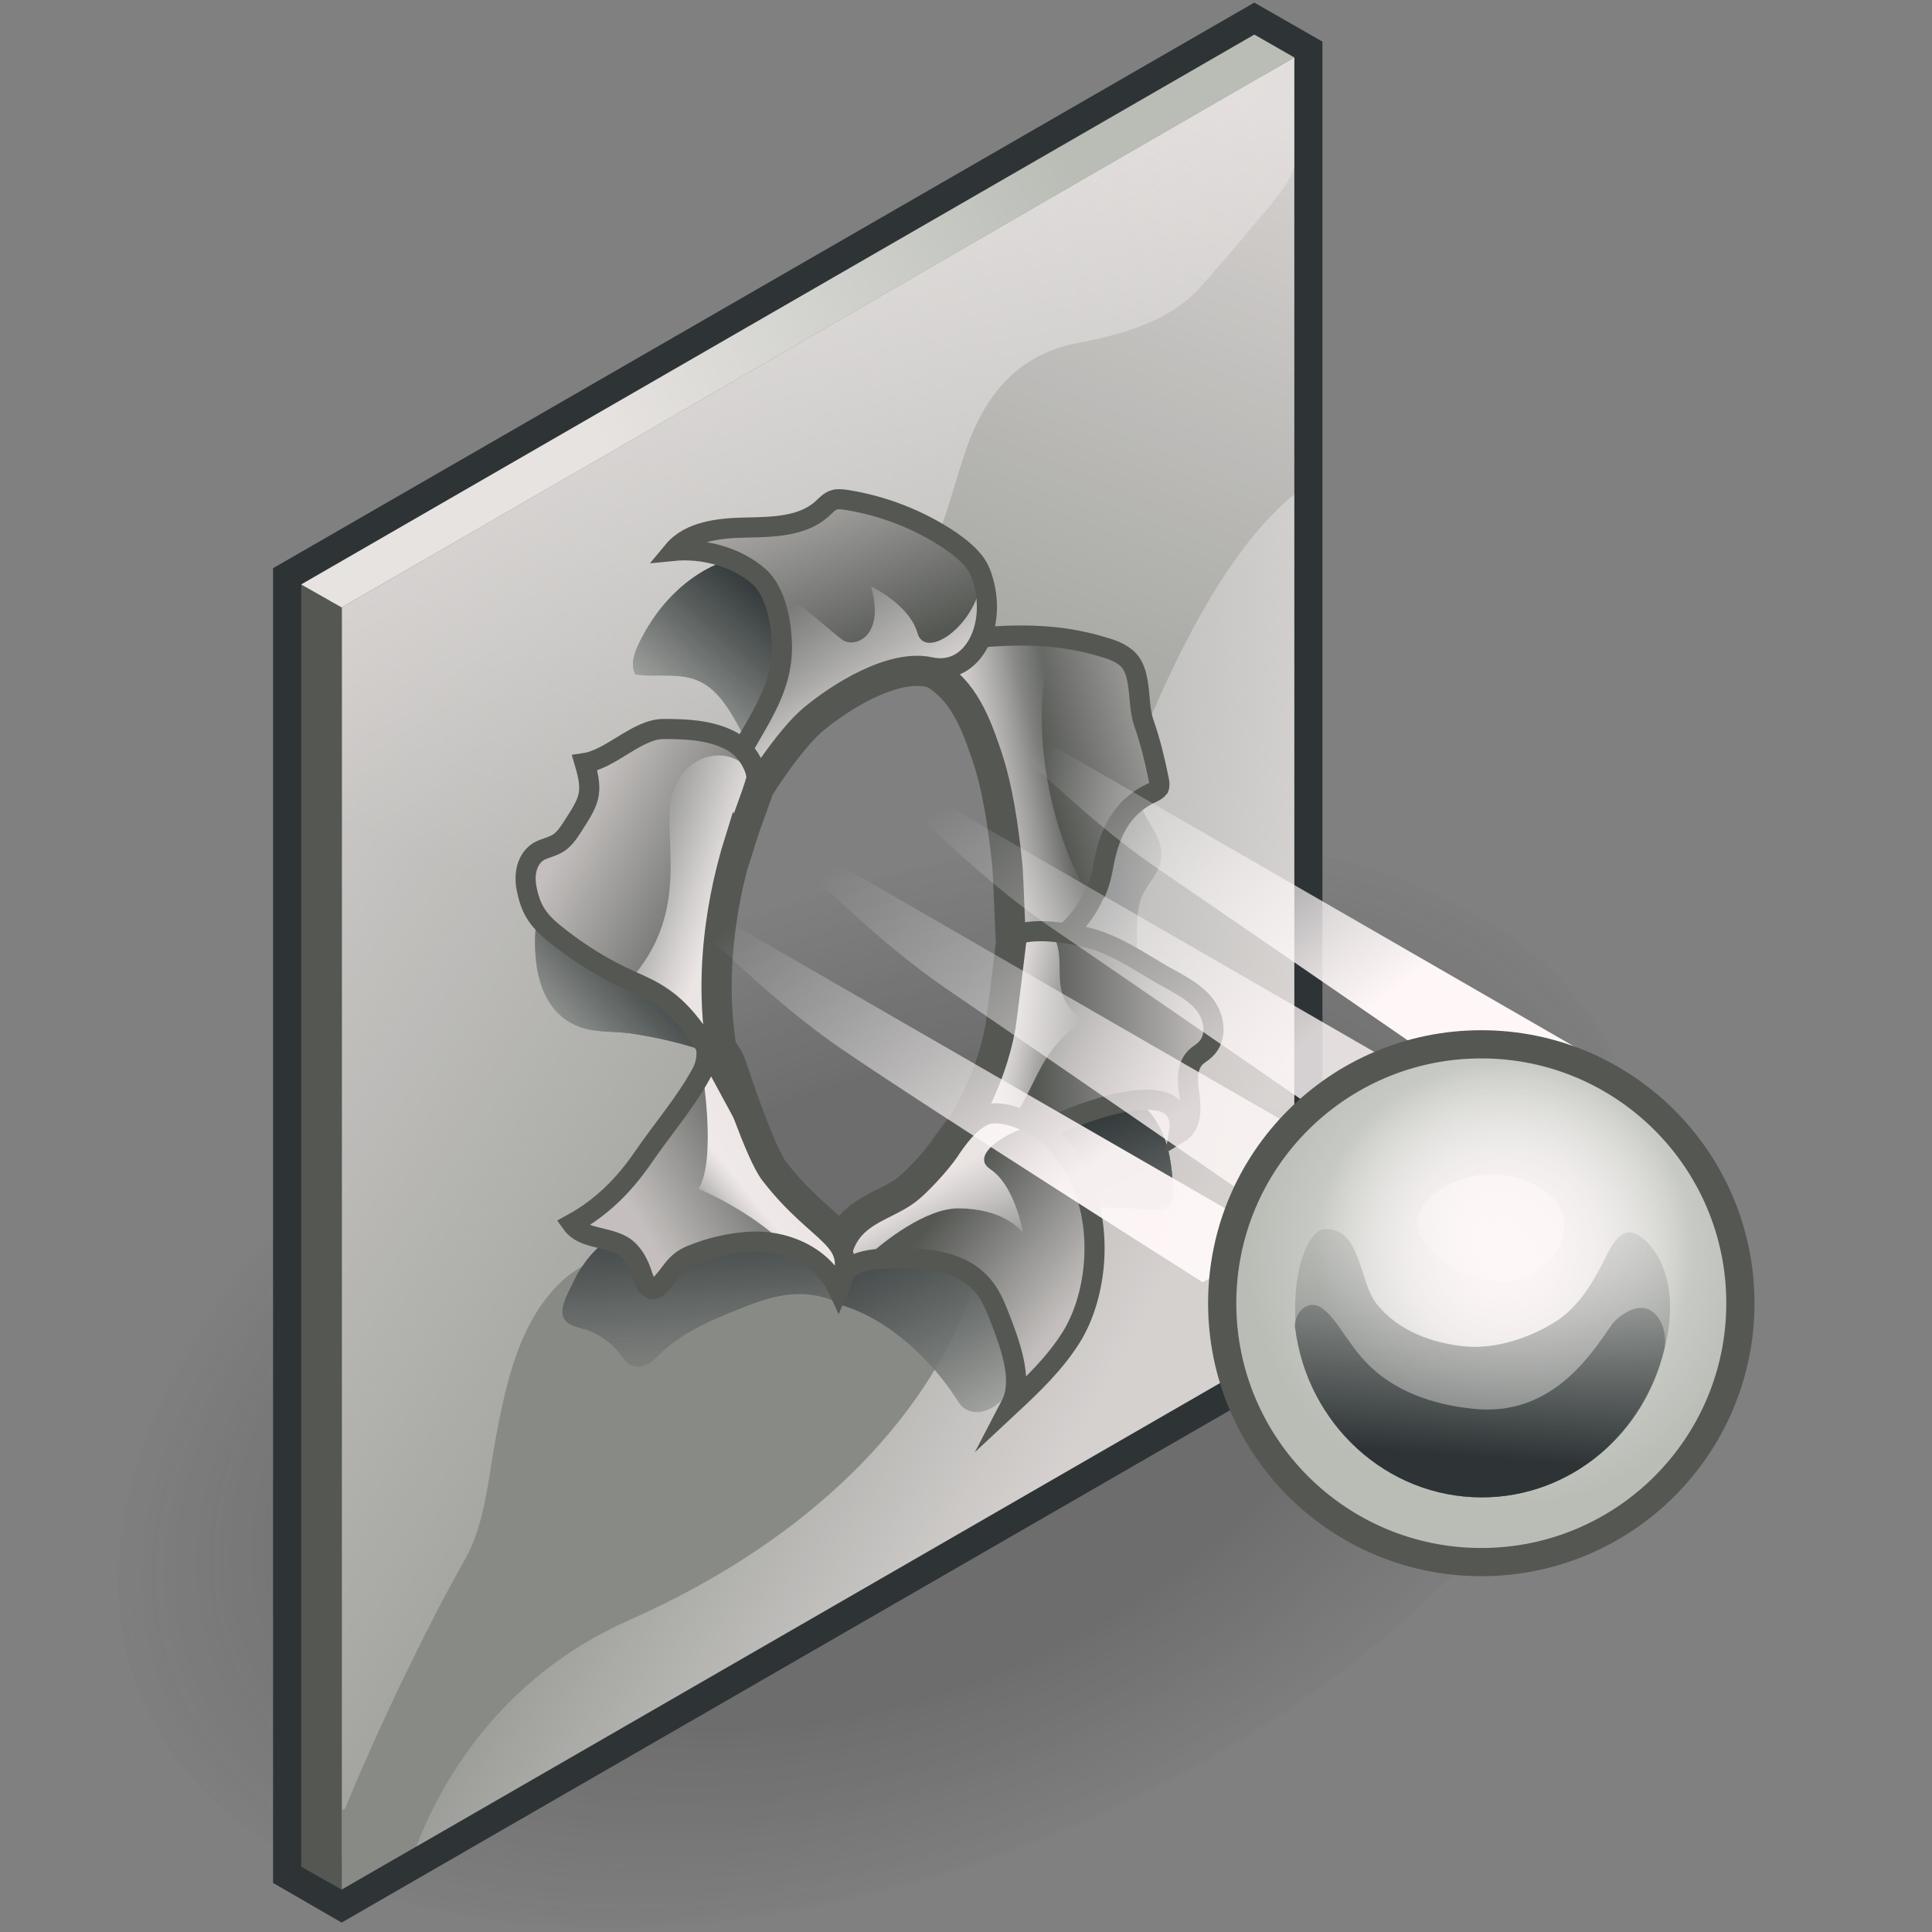 <?xml version="1.0" encoding="UTF-8" standalone="no"?>
<svg
   viewBox="0 0 48 48"
   version="1.1"
   id="svg89"
   sodipodi:docname="2-Torn Metal.svg"
   inkscape:version="1.3.2 (091e20e, 2023-11-25, custom)"
   xmlns:inkscape="http://www.inkscape.org/namespaces/inkscape"
   xmlns:sodipodi="http://sodipodi.sourceforge.net/DTD/sodipodi-0.dtd"
   xmlns:xlink="http://www.w3.org/1999/xlink"
   xmlns="http://www.w3.org/2000/svg"
   xmlns:svg="http://www.w3.org/2000/svg">
  <rect x="0" y="0" width="48" height="48" fill="#808080" stroke="none"/>
  <sodipodi:namedview
     id="namedview89"
     pagecolor="#ffffff"
     bordercolor="#666666"
     borderopacity="1.0"
     inkscape:showpageshadow="2"
     inkscape:pageopacity="0.0"
     inkscape:pagecheckerboard="0"
     inkscape:deskcolor="#d1d1d1"
     inkscape:zoom="16.2782"
     inkscape:cx="24.0199"
     inkscape:cy="23.9892"
     inkscape:current-layer="svg89" />
  <defs
     id="defs18">
    <radialGradient
       id="radial-gradient"
       cx="157.46"
       cy="-19.63"
       fx="157.46"
       fy="-19.63"
       r="8.81"
       gradientTransform="matrix(-2.065,-0.32,-0.531,1.233,338.16,109.18)"
       gradientUnits="userSpaceOnUse">
      <stop
         offset=".59"
         stop-color="#2c2c2c"
         stop-opacity=".5"
         id="stop1" />
      <stop
         offset=".99"
         stop-color="#2c2c2c"
         stop-opacity="0"
         id="stop2" />
    </radialGradient>
    <linearGradient
       id="linear-gradient"
       x1="20.55"
       y1="29.14"
       x2="30.28"
       y2="5.1"
       gradientTransform="matrix(1, 0, 0, 1, 0, 0)"
       gradientUnits="userSpaceOnUse">
      <stop
         offset=".2"
         stop-color="#fff"
         stop-opacity="0"
         id="stop3" />
      <stop
         offset="1"
         stop-color="#fff7f7"
         id="stop4" />
    </linearGradient>
    <linearGradient
       id="linear-gradient-2"
       x1="33.84"
       y1="20.58"
       x2="26.07"
       y2="20.62"
       gradientTransform="matrix(1, 0, 0, 1, 0, 0)"
       gradientUnits="userSpaceOnUse">
      <stop
         offset="0"
         stop-color="#b9bcb5"
         stop-opacity="0"
         id="stop5" />
      <stop
         offset="1"
         stop-color="#2e3436"
         id="stop6" />
    </linearGradient>
    <linearGradient
       id="linear-gradient-3"
       x1="17.43"
       y1="24.21"
       x2="29.43"
       y2="30.77"
       xlink:href="#linear-gradient" />
    <linearGradient
       id="linear-gradient-4"
       x1="36.12"
       y1="31.12"
       x2="11.35"
       y2="15.45"
       xlink:href="#linear-gradient" />
    <linearGradient
       id="linear-gradient-5"
       x1="19.05"
       y1="19.49"
       x2="22.21"
       y2="15.81"
       xlink:href="#linear-gradient-2" />
    <linearGradient
       id="linear-gradient-6"
       x1="19.05"
       y1="19.49"
       x2="22.21"
       y2="15.81"
       xlink:href="#linear-gradient-2" />
    <linearGradient
       id="linear-gradient-7"
       x1="19.05"
       y1="19.49"
       x2="22.21"
       y2="15.81"
       xlink:href="#linear-gradient-2" />
    <linearGradient
       id="linear-gradient-8"
       x1="16.28"
       y1="25.67"
       x2="19.47"
       y2="22.72"
       xlink:href="#linear-gradient-2" />
    <linearGradient
       id="linear-gradient-9"
       x1="16.28"
       y1="25.67"
       x2="19.47"
       y2="22.72"
       xlink:href="#linear-gradient-2" />
    <linearGradient
       id="linear-gradient-10"
       x1="16.28"
       y1="25.67"
       x2="19.47"
       y2="22.72"
       xlink:href="#linear-gradient-2" />
    <linearGradient
       id="linear-gradient-11"
       x1="20.81"
       y1="34.77"
       x2="20.22"
       y2="27.87"
       gradientTransform="rotate(1.44,19.085,30.401)"
       xlink:href="#linear-gradient-2" />
    <linearGradient
       id="linear-gradient-12"
       x1="20.81"
       y1="34.77"
       x2="20.22"
       y2="27.87"
       gradientTransform="rotate(1.44,19.085,30.401)"
       xlink:href="#linear-gradient-2" />
    <linearGradient
       id="linear-gradient-13"
       x1="29.45"
       y1="32.56"
       x2="25.85"
       y2="27.48"
       xlink:href="#linear-gradient-2" />
    <linearGradient
       id="linear-gradient-14"
       x1="29.45"
       y1="32.56"
       x2="25.85"
       y2="27.48"
       xlink:href="#linear-gradient-2" />
    <linearGradient
       id="linear-gradient-15"
       x1="28.6"
       y1="34.43"
       x2="26.05"
       y2="26.97"
       xlink:href="#linear-gradient-2" />
    <linearGradient
       id="linear-gradient-16"
       x1="34"
       y1="3.75"
       x2="18.3"
       y2="12.37"
       gradientTransform="matrix(1, 0, 0, 1, 0, 0)"
       gradientUnits="userSpaceOnUse">
      <stop
         offset=".38"
         stop-color="#fff"
         stop-opacity="0"
         id="stop7" />
      <stop
         offset="1"
         stop-color="#fff7f7"
         id="stop8" />
    </linearGradient>
    <linearGradient
       id="linear-gradient-17"
       x1="27.54"
       y1="19.6"
       x2="30.98"
       y2="18.65"
       gradientTransform="matrix(1, 0, 0, 1, 0, 0)"
       gradientUnits="userSpaceOnUse">
      <stop
         offset="0"
         stop-color="#fff"
         stop-opacity="0"
         id="stop9" />
      <stop
         offset="1"
         stop-color="#fff7f7"
         id="stop10" />
    </linearGradient>
    <linearGradient
       id="linear-gradient-18"
       x1="29.29"
       y1="19.35"
       x2="25.68"
       y2="20.03"
       xlink:href="#linear-gradient-16" />
    <linearGradient
       id="linear-gradient-19"
       x1="29.29"
       y1="19.35"
       x2="25.68"
       y2="20.03"
       xlink:href="#linear-gradient-16" />
    <linearGradient
       id="linear-gradient-20"
       x1="29"
       y1="25.41"
       x2="26.49"
       y2="24.92"
       xlink:href="#linear-gradient-16" />
    <linearGradient
       id="linear-gradient-21"
       x1="29"
       y1="25.41"
       x2="26.49"
       y2="24.92"
       xlink:href="#linear-gradient-16" />
    <linearGradient
       id="linear-gradient-22"
       x1="25.51"
       y1="25.5"
       x2="30.94"
       y2="25.5"
       gradientUnits="userSpaceOnUse">
      <stop
         offset=".33"
         stop-color="#fff"
         stop-opacity="0"
         id="stop11" />
      <stop
         offset="1"
         stop-color="#fff7f7"
         id="stop12" />
    </linearGradient>
    <linearGradient
       id="linear-gradient-23"
       x1="25.33"
       y1="28.38"
       x2="28.86"
       y2="31.15"
       gradientTransform="matrix(1, 0, 0, 1, 0, 0)"
       gradientUnits="userSpaceOnUse">
      <stop
         offset="0"
         stop-color="#fff"
         stop-opacity="0"
         id="stop13" />
      <stop
         offset=".75"
         stop-color="#fff7f7"
         id="stop14" />
    </linearGradient>
    <linearGradient
       id="linear-gradient-24"
       x1="26.63"
       y1="30.84"
       x2="25"
       y2="27.88"
       xlink:href="#linear-gradient-16" />
    <linearGradient
       id="linear-gradient-25"
       x1="26.63"
       y1="30.84"
       x2="25"
       y2="27.88"
       xlink:href="#linear-gradient-16" />
    <linearGradient
       id="linear-gradient-26"
       x1="22.29"
       y1="27.11"
       x2="18.3"
       y2="29.46"
       xlink:href="#linear-gradient-23" />
    <linearGradient
       id="linear-gradient-27"
       x1="18.54"
       y1="26.83"
       x2="19.68"
       y2="25.92"
       xlink:href="#linear-gradient-16" />
    <linearGradient
       id="linear-gradient-28"
       x1="20.15"
       y1="28.82"
       x2="21.29"
       y2="27.9"
       xlink:href="#linear-gradient-16" />
    <linearGradient
       id="linear-gradient-29"
       x1="20.15"
       y1="28.82"
       x2="21.29"
       y2="27.9"
       xlink:href="#linear-gradient-16" />
    <linearGradient
       id="linear-gradient-30"
       x1="18.34"
       y1="26.59"
       x2="19.48"
       y2="25.67"
       xlink:href="#linear-gradient-16" />
    <linearGradient
       id="linear-gradient-31"
       x1="23.41"
       y1="17.28"
       x2="21.58"
       y2="12.82"
       xlink:href="#linear-gradient-17" />
    <linearGradient
       id="linear-gradient-32"
       x1="22.02"
       y1="15.11"
       x2="24.26"
       y2="18.85"
       xlink:href="#linear-gradient" />
    <linearGradient
       id="linear-gradient-33"
       x1="22.02"
       y1="15.11"
       x2="24.26"
       y2="18.85"
       xlink:href="#linear-gradient" />
    <linearGradient
       id="linear-gradient-34"
       x1="19.05"
       y1="16.84"
       x2="21.32"
       y2="20.62"
       xlink:href="#linear-gradient" />
    <linearGradient
       id="linear-gradient-35"
       x1="21.41"
       y1="22.43"
       x2="16.55"
       y2="19.84"
       xlink:href="#linear-gradient-23" />
    <linearGradient
       id="linear-gradient-36"
       x1="16.88"
       y1="24.12"
       x2="19.72"
       y2="25.18"
       xlink:href="#linear-gradient-16" />
    <linearGradient
       id="linear-gradient-37"
       x1="17.99"
       y1="21.23"
       x2="20.81"
       y2="22.29"
       xlink:href="#linear-gradient-16" />
    <linearGradient
       id="linear-gradient-38"
       x1="17.99"
       y1="21.23"
       x2="20.81"
       y2="22.29"
       xlink:href="#linear-gradient-16" />
    <linearGradient
       id="linear-gradient-39"
       x1="27.81"
       y1="15.85"
       x2="34.34"
       y2="24.14"
       xlink:href="#linear-gradient" />
    <linearGradient
       id="linear-gradient-40"
       x1="25.66"
       y1="17.1"
       x2="32.19"
       y2="25.38"
       xlink:href="#linear-gradient" />
    <linearGradient
       id="linear-gradient-41"
       x1="23.51"
       y1="18.34"
       x2="30.03"
       y2="26.62"
       xlink:href="#linear-gradient" />
    <linearGradient
       id="linear-gradient-42"
       x1="21.35"
       y1="19.58"
       x2="27.88"
       y2="27.87"
       xlink:href="#linear-gradient" />
    <radialGradient
       id="radial-gradient-2"
       cx="36.91"
       cy="29.21"
       fx="36.91"
       fy="29.21"
       r="5.28"
       gradientTransform="matrix(1, 0, 0, 1, 0, 0)"
       gradientUnits="userSpaceOnUse">
      <stop
         offset=".11"
         stop-color="#fff7f7"
         id="stop15" />
      <stop
         offset=".73"
         stop-color="#fff"
         stop-opacity="0"
         id="stop16" />
    </radialGradient>
    <radialGradient
       id="radial-gradient-3"
       cx="36.91"
       cy="29.21"
       fx="36.91"
       fy="29.21"
       r="5.28"
       gradientUnits="userSpaceOnUse">
      <stop
         offset=".11"
         stop-color="#fff7f7"
         id="stop17" />
      <stop
         offset="1"
         stop-color="#fff"
         stop-opacity="0"
         id="stop18" />
    </radialGradient>
    <linearGradient
       id="linear-gradient-43"
       x1="36.68"
       y1="26.05"
       x2="36.22"
       y2="34.92"
       xlink:href="#linear-gradient-2" />
    <linearGradient
       id="linear-gradient-44"
       x1="36.75"
       y1="26.29"
       x2="36.23"
       y2="33.46"
       xlink:href="#linear-gradient-2" />
    <linearGradient
       id="linear-gradient-45"
       x1="34.93"
       y1="30.79"
       x2="37.02"
       y2="28.3"
       xlink:href="#linear-gradient" />
    <linearGradient
       inkscape:collect="always"
       xlink:href="#linear-gradient"
       id="linearGradient89"
       gradientUnits="userSpaceOnUse"
       x1="20.55"
       y1="29.14"
       x2="30.28"
       y2="5.1" />
    <linearGradient
       inkscape:collect="always"
       xlink:href="#linear-gradient-2"
       id="linearGradient90"
       gradientUnits="userSpaceOnUse"
       x1="33.84"
       y1="20.58"
       x2="26.07"
       y2="20.62" />
    <linearGradient
       inkscape:collect="always"
       xlink:href="#linear-gradient-2"
       id="linearGradient91"
       gradientUnits="userSpaceOnUse"
       x1="33.84"
       y1="20.58"
       x2="26.07"
       y2="20.62" />
    <linearGradient
       inkscape:collect="always"
       xlink:href="#linear-gradient-2"
       id="linearGradient92"
       gradientUnits="userSpaceOnUse"
       x1="33.84"
       y1="20.58"
       x2="26.07"
       y2="20.62" />
    <linearGradient
       inkscape:collect="always"
       xlink:href="#linear-gradient-16"
       id="linearGradient93"
       gradientUnits="userSpaceOnUse"
       x1="34"
       y1="3.75"
       x2="18.3"
       y2="12.37" />
    <linearGradient
       inkscape:collect="always"
       xlink:href="#linear-gradient-17"
       id="linearGradient94"
       gradientUnits="userSpaceOnUse"
       x1="27.54"
       y1="19.6"
       x2="30.98"
       y2="18.65" />
    <linearGradient
       inkscape:collect="always"
       xlink:href="#linear-gradient-23"
       id="linearGradient95"
       gradientUnits="userSpaceOnUse"
       x1="25.33"
       y1="28.38"
       x2="28.86"
       y2="31.15" />
    <radialGradient
       inkscape:collect="always"
       xlink:href="#radial-gradient-2"
       id="radialGradient95"
       gradientUnits="userSpaceOnUse"
       cx="36.91"
       cy="29.21"
       fx="36.91"
       fy="29.21"
       r="5.28" />
    <radialGradient
       inkscape:collect="always"
       xlink:href="#radial-gradient-2"
       id="radialGradient96"
       gradientUnits="userSpaceOnUse"
       cx="36.91"
       cy="29.21"
       fx="36.91"
       fy="29.21"
       r="5.28" />
  </defs>
  <g
     id="shadow"
     style="opacity:0.45;isolation:isolate;mix-blend-mode:multiply;stroke-width:0.905"
     transform="matrix(1.105,0,0,1.105,-3.802,-3.644)">
    <ellipse
       cx="23.25"
       cy="34.4"
       rx="18.06"
       ry="10.86"
       transform="rotate(-22.93,23.256,34.413)"
       style="fill:url(#radial-gradient);stroke-width:0.905"
       id="ellipse18" />
  </g>
  <g
     id="ART"
     style="isolation:isolate;stroke-width:0.827"
     transform="matrix(1.21,0,0,1.209,-7.29,-4.255)">
    <g
       id="g24"
       style="stroke-width:0.827">
      <path
         d="m 24.63,28.46 c -0.51,0.38 -1.07,0.78 -1.71,0.77 -0.66,-0.01 -1.24,-0.48 -1.57,-1.05 -0.33,-0.57 -0.45,-1.23 -0.57,-1.88 l -0.52,-2.82 c -0.07,-0.39 -0.12,-0.81 -0.25,-1.18 -0.13,-0.37 -0.27,-0.52 -0.08,-0.91 0.49,-0.96 1.08,-1.85 1.79,-2.66 0.78,-0.87 1.52,-1.47 2.57,-1.95 0.51,-0.23 1.17,-0.25 1.59,0.13 0.37,0.33 0.6,1.08 0.85,1.52 0.34,0.6 0.64,1.23 0.75,1.92 0.1,0.58 0.07,1.17 0.04,1.76 -0.1,1.77 -0.28,3.68 -1.41,5.04 -0.42,0.51 -0.95,0.91 -1.48,1.3 z"
         style="fill:none;stroke:#555753;stroke-width:0.827;stroke-miterlimit:10"
         id="path18" />
      <path
         d="m 28.52,21.83 c -0.2,0.5 -0.58,0.92 -1.06,1.16 -0.18,0.09 -0.57,-0.15 -0.57,-0.15 -0.02,0.01 -0.05,-1.26 -0.08,-1.56 -0.08,-0.76 -0.19,-1.58 -0.44,-2.31 -0.26,-0.77 -0.55,-1.44 -1.28,-1.79 0.14,-0.38 0.88,-0.55 1.3,-0.58 0.8,-0.05 1.52,-0.02 2.3,0.22 0.21,0.06 0.44,0.15 0.56,0.33 0.06,0.09 0.1,0.2 0.12,0.31 0.07,0.32 0.04,0.64 0.15,0.94 0.13,0.38 0.22,0.75 0.3,1.15 0.01,0.05 0.02,0.11 0,0.16 -0.03,0.04 -0.08,0.07 -0.12,0.09 -0.68,0.31 -0.91,0.88 -1.03,1.56 -0.03,0.16 -0.07,0.31 -0.13,0.46 z"
         style="fill:none;stroke:#555753;stroke-width:0.827;stroke-miterlimit:10"
         id="path19" />
      <path
         d="m 26.91,22.73 c 0.36,-0.16 1.16,-0.03 1.53,0.08 0.52,0.15 0.97,0.46 1.43,0.73 0.32,0.18 0.66,0.34 0.88,0.61 0.22,0.27 0.28,0.7 0.02,0.94 -0.06,0.06 -0.14,0.1 -0.2,0.16 -0.2,0.21 -0.16,0.52 -0.12,0.8 0.04,0.28 0.03,0.61 -0.22,0.76 0.23,-1.4 -2.39,-0.29 -2.9,0 -0.35,0.21 -0.67,0.46 -0.97,0.72 -0.27,0.23 -0.36,0.6 -0.64,0.8 0.03,-0.43 -0.38,-0.81 -0.13,-1.18 0.21,-0.31 0.86,-1.28 1.08,-2.52 0.04,-0.25 0.24,-1.92 0.24,-1.92 z"
         style="fill:none;stroke:#555753;stroke-width:0.827;stroke-miterlimit:10"
         id="path20" />
      <path
         d="m 25.52,27.16 c 0.18,-0.26 0.39,-0.56 0.69,-0.71 0.33,-0.17 1.04,0.1 1.42,0.47 1.17,1.16 1.01,3.09 0.39,4.08 -0.34,0.54 -0.79,0.97 -1.24,1.39 0.25,-0.48 0.02,-1.15 -0.21,-1.75 -0.09,-0.23 -0.18,-0.47 -0.34,-0.67 -0.46,-0.57 -1.21,-0.59 -1.77,-0.59 -0.48,0 -1.18,0 -1.19,0.64 -0.06,-0.47 0.02,-0.94 0.3,-1.25 0.33,-0.36 0.8,-0.45 1.16,-0.74 0.19,-0.15 0.59,-0.57 0.8,-0.88 z"
         style="fill:none;stroke:#555753;stroke-width:0.827;stroke-miterlimit:10"
         id="path21" />
      <path
         d="m 19.33,29.96 c 0.06,0.06 0.13,0.08 0.23,-0.02 0.27,-0.26 0.3,-0.48 0.67,-0.63 0.37,-0.15 0.75,-0.24 1.14,-0.27 0.72,-0.06 1.54,0.26 1.87,0.98 0.47,-1.08 -0.37,-1.03 -1.4,-2.37 -0.3,-0.39 -0.81,-1.94 -0.9,-2.21 -0.09,-0.27 -0.51,-0.72 -0.51,-0.72 0,0 0.23,0.43 0,0.85 -0.33,0.61 -0.8,1.15 -1.19,1.72 -0.39,0.57 -0.85,1.04 -1.47,1.38 0.23,0.32 0.74,0.25 1.07,0.47 0.2,0.14 0.31,0.37 0.38,0.6 0.03,0.08 0.06,0.16 0.11,0.21 z"
         style="fill:none;stroke:#555753;stroke-width:0.827;stroke-miterlimit:10"
         id="path22" />
      <path
         d="m 26.07,15.12 c -0.13,-0.19 -0.33,-0.35 -0.53,-0.49 -0.64,-0.43 -1.38,-0.72 -2.15,-0.84 -0.08,-0.01 -0.16,-0.02 -0.23,0 -0.11,0.03 -0.18,0.12 -0.26,0.19 -0.4,0.36 -1.01,0.37 -1.55,0.38 -0.54,0.01 -1.16,0.07 -1.5,0.48 0.6,-0.06 1.3,0.12 1.76,0.53 0.36,0.32 0.47,1 0.47,1.46 0,0.81 -0.43,1.41 -0.81,2.09 -0.12,0.21 -0.26,0.39 -0.37,0.6 -0.02,0.04 -0.04,0.09 -0.04,0.14 0.02,0.11 0.24,0.75 0.29,0.64 0.31,-0.61 1.02,-1.67 1.51,-2.08 0.54,-0.45 1.65,-1.17 2.47,-0.99 0.87,0.19 1.4,-0.86 1.05,-1.88 -0.03,-0.09 -0.07,-0.17 -0.12,-0.24 z"
         style="fill:none;stroke:#555753;stroke-width:0.827;stroke-miterlimit:10"
         id="path23" />
      <path
         d="m 21.13,20.77 c 0.16,-0.51 0.33,-0.9 0.42,-1.23 0.04,-0.12 -0.12,-0.61 -0.56,-0.82 -0.41,-0.2 -0.88,-0.22 -1.34,-0.22 -0.54,0 -1.08,0.62 -1.62,0.7 0.19,0.64 0.09,0.78 -0.27,1.34 -0.08,0.12 -0.17,0.25 -0.3,0.32 -0.12,0.07 -0.26,0.09 -0.38,0.16 -0.25,0.16 -0.3,0.49 -0.24,0.77 0.1,0.51 0.31,0.72 0.73,1.04 0.39,0.3 0.81,0.56 1.25,0.77 0.25,0.12 0.51,0.22 0.74,0.37 0.6,0.38 0.95,1.02 1.28,1.63 -0.38,-1.57 -0.2,-3.32 0.28,-4.85 z"
         style="fill:none;stroke:#555753;stroke-width:0.827;stroke-miterlimit:10"
         id="path24" />
    </g>
    <path
       d="M 32.6,4.71 31.78,4.24 12.21,15.53 v 26.35 l 0.83,0.48 19.56,-11.29 z"
       style="fill:none;stroke:#2e3436;stroke-width:1.157px;stroke-miterlimit:10"
       id="path25" />
    <path
       d="M 13.04,16 V 42.35 L 32.6,31.06 V 4.7 Z m 11.98,12.43 c -0.31,0.35 -0.66,0.67 -1.11,0.78 -0.55,0.13 -1.13,-0.1 -1.62,-0.39 -0.37,-0.22 -0.73,-0.47 -0.97,-0.83 -0.34,-0.51 -0.39,-1.15 -0.45,-1.76 -0.1,-0.94 -0.26,-1.86 -0.47,-2.78 -0.13,-0.55 -0.51,-1.44 -0.24,-1.98 0.49,-0.95 0.71,-1.94 1.42,-2.79 0.32,-0.38 0.69,-0.7 1.06,-1.02 0.15,-0.13 0.3,-0.26 0.48,-0.34 0.15,-0.07 0.31,-0.1 0.47,-0.13 0.49,-0.08 1.17,-0.26 1.65,-0.09 0.56,0.19 0.95,0.74 1.25,1.21 0.53,0.83 0.75,1.84 0.74,2.81 -0.02,1.47 -0.48,2.9 -0.8,4.34 -0.15,0.66 -0.27,1.34 -0.61,1.92 -0.17,0.29 -0.39,0.55 -0.6,0.8 -0.07,0.08 -0.13,0.16 -0.2,0.23 z"
       style="fill:#888a85;stroke-width:0.827"
       id="path26" />
    <path
       d="M 13.04,16 V 42.35 L 32.6,31.06 V 4.7 Z m 11.59,12.46 c -0.51,0.38 -1.07,0.78 -1.71,0.77 -0.66,-0.01 -1.24,-0.48 -1.57,-1.05 -0.33,-0.57 -0.45,-1.23 -0.57,-1.88 l -0.52,-2.82 c -0.07,-0.39 -0.12,-0.81 -0.25,-1.18 -0.13,-0.37 -0.27,-0.52 -0.08,-0.91 0.49,-0.96 1.08,-1.85 1.79,-2.66 0.78,-0.87 1.52,-1.47 2.57,-1.95 0.51,-0.23 1.17,-0.25 1.59,0.13 0.37,0.33 0.6,1.08 0.85,1.52 0.34,0.6 0.64,1.23 0.75,1.92 0.1,0.58 0.07,1.17 0.04,1.76 -0.1,1.77 -0.28,3.68 -1.41,5.04 -0.42,0.51 -0.95,0.91 -1.48,1.3 z"
       style="opacity:0.65;fill:url(#linearGradient89);stroke-width:0.827"
       id="path27" />
    <path
       d="m 27.98,16.99 c 0.36,0 0.72,0.08 1.07,0.25 0.12,0.06 0.25,0.14 0.29,0.3 0.03,0.1 0,0.2 0,0.3 -0.13,0.79 -0.18,1.71 0.19,2.42 0.14,0.26 0.34,0.51 0.34,0.81 0,0.37 -0.27,0.57 -0.4,0.87 -0.23,0.55 0.04,1.39 -0.25,1.88 -0.17,0.29 -0.47,0.35 -0.75,0.39 -0.05,0 -0.11,0.01 -0.16,-0.02 -0.06,-0.04 -0.08,-0.13 -0.11,-0.21 -0.11,-0.38 -0.19,-0.78 -0.27,-1.17 -0.37,-1.8 -0.74,-3.67 -0.55,-5.44 l 0.6,-0.39 z"
       style="fill:url(#linearGradient90);stroke-width:0.827"
       id="path28" />
    <path
       d="m 27.98,16.99 c 0.36,0 0.72,0.08 1.07,0.25 0.12,0.06 0.25,0.14 0.29,0.3 0.03,0.1 0,0.2 0,0.3 -0.13,0.79 -0.18,1.71 0.19,2.42 0.14,0.26 0.34,0.51 0.34,0.81 0,0.37 -0.27,0.57 -0.4,0.87 -0.23,0.55 0.04,1.39 -0.25,1.88 -0.17,0.29 -0.47,0.35 -0.75,0.39 -0.05,0 -0.11,0.01 -0.16,-0.02 -0.06,-0.04 -0.08,-0.13 -0.11,-0.21 -0.11,-0.38 -0.19,-0.78 -0.27,-1.17 -0.37,-1.8 -0.74,-3.67 -0.55,-5.44 l 0.6,-0.39 z"
       style="fill:url(#linearGradient91);stroke-width:0.827"
       id="path29" />
    <path
       d="m 27.98,16.99 c 0.36,0 0.72,0.08 1.07,0.25 0.12,0.06 0.25,0.14 0.29,0.3 0.03,0.1 0,0.2 0,0.3 -0.13,0.79 -0.18,1.71 0.19,2.42 0.14,0.26 0.34,0.51 0.34,0.81 0,0.37 -0.27,0.57 -0.4,0.87 -0.23,0.55 0.04,1.39 -0.25,1.88 -0.17,0.29 -0.47,0.35 -0.75,0.39 -0.05,0 -0.11,0.01 -0.16,-0.02 -0.06,-0.04 -0.08,-0.13 -0.11,-0.21 -0.11,-0.38 -0.19,-0.78 -0.27,-1.17 -0.37,-1.8 -0.74,-3.67 -0.55,-5.44 l 0.6,-0.39 z"
       style="fill:url(#linearGradient92);stroke-width:0.827"
       id="path30" />
    <path
       d="M 32.6,13.68 V 31.06 L 14.57,41.47 c 0.47,-1.23 1.66,-3.46 4.38,-4.66 3.87,-1.72 6.04,-4.2 6.93,-6.48 0.87,-2.24 3.04,-13.67 6.72,-16.65 z"
       style="opacity:0.65;fill:url(#linear-gradient-3);stroke-width:0.827"
       id="path31" />
    <polygon
       points="12.21,15.53 13.04,16 13.04,42.35 12.21,41.88 "
       style="fill:#555753;stroke-width:0.827"
       id="polygon31" />
    <path
       d="m 32.6,4.7 v 2.19 c 0,0.36 -0.72,1.1 -0.94,1.38 -0.31,0.39 -0.65,0.76 -0.97,1.13 -0.63,0.72 -1.64,1 -2.55,1.17 -1.24,0.24 -1.91,1.09 -2.3,2.25 -0.32,0.93 -0.5,1.95 -1.14,2.7 -0.54,0.64 -1.35,1 -1.87,1.65 -0.24,0.3 -0.37,0.67 -0.59,0.99 -0.26,0.38 -0.62,0.68 -0.94,1.01 -0.18,0.18 -0.35,0.34 -0.41,0.59 -0.08,0.34 0.04,0.62 0.03,0.95 -0.01,0.24 -0.12,0.49 -0.17,0.73 -0.13,0.61 -0.18,1.24 -0.2,1.87 -0.04,1.23 0.03,2.46 -0.11,3.68 -0.09,0.76 -0.05,1.31 -0.75,1.79 -0.65,0.44 -1.51,0.5 -2.11,1.05 -0.87,0.8 -1.15,2.04 -1.37,3.21 -0.16,0.84 -0.22,1.79 -0.64,2.53 -0.42,0.74 -0.78,1.45 -1.14,2.19 -0.46,0.94 -0.89,1.89 -1.29,2.85 l -0.03,0.08 -0.06,0.02 V 16 Z"
       style="opacity:0.65;fill:url(#linear-gradient-4);stroke-width:0.827"
       id="path32" />
    <path
       d="m 21.32,18.69 c -0.23,-0.44 -0.47,-0.9 -0.84,-1.12 -0.43,-0.26 -0.94,-0.12 -1.41,-0.19 -0.1,-0.18 -0.03,-0.43 0.06,-0.61 0.52,-1.11 1.49,-1.83 2.49,-1.85 0.19,0 0.39,0.02 0.57,0.12 0.38,0.21 0.63,0.75 0.66,1.29 0.03,0.54 -0.11,1.08 -0.33,1.55 -0.22,0.47 -0.49,0.87 -0.76,1.29 z"
       style="fill:url(#linear-gradient-5);stroke-width:0.827"
       id="path33" />
    <path
       d="m 21.32,18.69 c -0.23,-0.44 -0.47,-0.9 -0.84,-1.12 -0.43,-0.26 -0.94,-0.12 -1.41,-0.19 -0.1,-0.18 -0.03,-0.43 0.06,-0.61 0.52,-1.11 1.49,-1.83 2.49,-1.85 0.19,0 0.39,0.02 0.57,0.12 0.38,0.21 0.63,0.75 0.66,1.29 0.03,0.54 -0.11,1.08 -0.33,1.55 -0.22,0.47 -0.49,0.87 -0.76,1.29 z"
       style="fill:url(#linear-gradient-6);stroke-width:0.827"
       id="path34" />
    <path
       d="m 21.32,18.69 c -0.23,-0.44 -0.47,-0.9 -0.84,-1.12 -0.43,-0.26 -0.94,-0.12 -1.41,-0.19 -0.1,-0.18 -0.03,-0.43 0.06,-0.61 0.52,-1.11 1.49,-1.83 2.49,-1.85 0.19,0 0.39,0.02 0.57,0.12 0.38,0.21 0.63,0.75 0.66,1.29 0.03,0.54 -0.11,1.08 -0.33,1.55 -0.22,0.47 -0.49,0.87 -0.76,1.29 z"
       style="fill:url(#linear-gradient-7);stroke-width:0.827"
       id="path35" />
    <path
       d="m 20.57,24.45 c -0.02,-0.2 -0.03,-0.4 -0.05,-0.6 C 20.48,23.41 20.4,22.8 20.22,22.4 20.17,22.3 20.11,22.2 20.08,22.09 19.95,21.63 20.23,21.17 20.05,20.71 20,20.59 19.93,20.48 19.83,20.38 19.69,20.24 19.5,20.13 19.27,20.09 c -0.4,-0.07 -0.8,0.1 -1.1,0.31 -0.71,0.5 -1.05,1.27 -1.13,2.02 -0.08,0.68 -0.05,1.85 0.88,2.2 0.32,0.12 0.67,0.09 1.01,0.13 0.43,0.06 0.85,0.15 1.26,0.27 0.15,0.04 0.31,0.1 0.38,0.23 -0.07,-0.13 0.02,-0.59 0,-0.8 z"
       style="fill:url(#linear-gradient-8);stroke-width:0.827"
       id="path36" />
    <path
       d="m 20.57,24.45 c -0.02,-0.2 -0.03,-0.4 -0.05,-0.6 C 20.48,23.41 20.4,22.8 20.22,22.4 20.17,22.3 20.11,22.2 20.08,22.09 19.95,21.63 20.23,21.17 20.05,20.71 20,20.59 19.93,20.48 19.83,20.38 19.69,20.24 19.5,20.13 19.27,20.09 c -0.4,-0.07 -0.8,0.1 -1.1,0.31 -0.71,0.5 -1.05,1.27 -1.13,2.02 -0.08,0.68 -0.05,1.85 0.88,2.2 0.32,0.12 0.67,0.09 1.01,0.13 0.43,0.06 0.85,0.15 1.26,0.27 0.15,0.04 0.31,0.1 0.38,0.23 -0.07,-0.13 0.02,-0.59 0,-0.8 z"
       style="fill:url(#linear-gradient-9);stroke-width:0.827"
       id="path37" />
    <path
       d="m 20.57,24.45 c -0.02,-0.2 -0.03,-0.4 -0.05,-0.6 C 20.48,23.41 20.4,22.8 20.22,22.4 20.17,22.3 20.11,22.2 20.08,22.09 19.95,21.63 20.23,21.17 20.05,20.71 20,20.59 19.93,20.48 19.83,20.38 19.69,20.24 19.5,20.13 19.27,20.09 c -0.4,-0.07 -0.8,0.1 -1.1,0.31 -0.71,0.5 -1.05,1.27 -1.13,2.02 -0.08,0.68 -0.05,1.85 0.88,2.2 0.32,0.12 0.67,0.09 1.01,0.13 0.43,0.06 0.85,0.15 1.26,0.27 0.15,0.04 0.31,0.1 0.38,0.23 -0.07,-0.13 0.02,-0.59 0,-0.8 z"
       style="fill:url(#linear-gradient-10);stroke-width:0.827"
       id="path38" />
    <path
       d="m 21.61,28.81 c -0.42,-0.14 -0.85,0.11 -1.28,0.05 -0.49,-0.07 -1.23,-0.12 -1.7,0.08 -0.36,0.16 -0.68,0.59 -0.84,0.94 -0.11,0.24 -0.38,0.66 -0.08,0.84 0.1,0.06 0.22,0.09 0.34,0.12 0.27,0.09 0.51,0.26 0.68,0.47 0.09,0.12 0.18,0.26 0.33,0.29 0.2,0.05 0.38,-0.12 0.51,-0.25 0.5,-0.49 1.17,-0.75 1.83,-1.01 0.66,-0.25 1.24,-0.35 1.9,-0.02 -0.06,-0.27 -0.22,-0.52 -0.44,-0.7 -0.2,-0.16 -0.44,-0.27 -0.65,-0.43 -0.19,-0.15 -0.35,-0.32 -0.59,-0.4 z"
       style="fill:url(#linear-gradient-11);stroke-width:0.827"
       id="path39" />
    <path
       d="m 21.61,28.81 c -0.42,-0.14 -0.85,0.11 -1.28,0.05 -0.49,-0.07 -1.23,-0.12 -1.7,0.08 -0.36,0.16 -0.68,0.59 -0.84,0.94 -0.11,0.24 -0.38,0.66 -0.08,0.84 0.1,0.06 0.22,0.09 0.34,0.12 0.27,0.09 0.51,0.26 0.68,0.47 0.09,0.12 0.18,0.26 0.33,0.29 0.2,0.05 0.38,-0.12 0.51,-0.25 0.5,-0.49 1.17,-0.75 1.83,-1.01 0.66,-0.25 1.24,-0.35 1.9,-0.02 -0.06,-0.27 -0.22,-0.52 -0.44,-0.7 -0.2,-0.16 -0.44,-0.27 -0.65,-0.43 -0.19,-0.15 -0.35,-0.32 -0.59,-0.4 z"
       style="fill:url(#linear-gradient-12);stroke-width:0.827"
       id="path40" />
    <path
       d="m 23.28,30.33 c 0.99,0.28 1.88,1.15 2.38,1.93 0.04,0.06 0.08,0.13 0.14,0.18 0.37,0.28 0.82,-0.1 0.99,-0.39 0.2,-0.34 0.26,-0.76 0.25,-1.15 -0.02,-0.8 -0.38,-1.73 0.43,-2.27 0.63,-0.42 1.47,-0.29 2.24,-0.25 0.13,0 0.27,0 0.35,-0.1 0.04,-0.06 0.05,-0.13 0.05,-0.2 0,-0.26 -0.02,-0.53 -0.07,-0.79 -0.1,-0.53 -0.39,-1.1 -0.93,-1.24 -0.42,-0.1 -0.85,0.09 -1.24,0.28 l -0.69,0.33 c -0.23,0.11 -0.46,0.22 -0.67,0.37 -0.32,0.23 -0.58,0.54 -0.82,0.85 -0.24,0.3 -0.49,0.72 -0.81,0.94 -0.29,0.2 -0.73,0.31 -1.06,0.47 -0.23,0.11 -0.49,0.26 -0.5,0.51"
       style="fill:url(#linear-gradient-13);stroke-width:0.827"
       id="path41" />
    <path
       d="m 23.28,30.33 c 0.99,0.28 1.88,1.15 2.38,1.93 0.04,0.06 0.08,0.13 0.14,0.18 0.37,0.28 0.82,-0.1 0.99,-0.39 0.2,-0.34 0.26,-0.76 0.25,-1.15 -0.02,-0.8 -0.38,-1.73 0.43,-2.27 0.63,-0.42 1.47,-0.29 2.24,-0.25 0.13,0 0.27,0 0.35,-0.1 0.04,-0.06 0.05,-0.13 0.05,-0.2 0,-0.26 -0.02,-0.53 -0.07,-0.79 -0.1,-0.53 -0.39,-1.1 -0.93,-1.24 -0.42,-0.1 -0.85,0.09 -1.24,0.28 l -0.69,0.33 c -0.23,0.11 -0.46,0.22 -0.67,0.37 -0.59,0.42 -0.89,1.1 -1.49,1.5 -0.6,0.4 -1.35,0.64 -1.81,1.19"
       style="fill:url(#linear-gradient-14);stroke-width:0.827"
       id="path42" />
    <path
       d="m 23.28,30.33 c 0.99,0.28 1.88,1.15 2.38,1.93 0.04,0.06 0.08,0.13 0.14,0.18 0.37,0.28 0.82,-0.1 0.99,-0.39 0.2,-0.34 0.26,-0.76 0.25,-1.15 -0.02,-0.8 -0.38,-1.73 0.43,-2.27 0.63,-0.42 1.47,-0.29 2.24,-0.25 0.13,0 0.27,0 0.35,-0.1 0.04,-0.06 0.05,-0.13 0.05,-0.2 0,-0.26 -0.02,-0.53 -0.07,-0.79 -0.1,-0.53 -0.39,-1.1 -0.93,-1.24 -0.42,-0.1 -0.85,0.09 -1.24,0.28 l -0.69,0.33 c -0.23,0.11 -0.46,0.22 -0.67,0.37 -0.59,0.42 -0.89,1.1 -1.49,1.5 -0.6,0.4 -1.35,0.64 -1.81,1.19"
       style="fill:url(#linear-gradient-15);stroke-width:0.827"
       id="path43" />
    <polygon
       points="32.6,4.7 13.04,16 12.21,15.53 31.78,4.23 "
       style="fill:#babdb6;stroke-width:0.827"
       id="polygon43" />
    <g
       style="opacity:0.65;stroke-width:0.827"
       id="g44">
      <polygon
         points="31.78,4.23 32.6,4.7 13.04,16 12.21,15.53 "
         style="fill:url(#linearGradient93);stroke-width:0.827"
         id="polygon44" />
    </g>
    <path
       d="m 28.52,21.83 c -0.2,0.5 -0.58,0.92 -1.06,1.16 -0.18,0.09 -0.57,-0.15 -0.57,-0.15 -0.02,0.01 -0.05,-1.26 -0.08,-1.56 -0.08,-0.76 -0.19,-1.58 -0.44,-2.31 -0.26,-0.77 -0.55,-1.44 -1.28,-1.79 0.14,-0.38 0.88,-0.55 1.3,-0.58 0.8,-0.05 1.52,-0.02 2.3,0.22 0.21,0.06 0.44,0.15 0.56,0.33 0.06,0.09 0.1,0.2 0.12,0.31 0.07,0.32 0.04,0.64 0.15,0.94 0.13,0.38 0.22,0.75 0.3,1.15 0.01,0.05 0.02,0.11 0,0.16 -0.03,0.04 -0.08,0.07 -0.12,0.09 -0.68,0.31 -0.91,0.88 -1.03,1.56 -0.03,0.16 -0.07,0.31 -0.13,0.46 z"
       style="fill:#555753;stroke-width:0.827"
       id="path44" />
    <path
       d="m 28.52,21.83 c -0.2,0.5 -0.58,0.92 -1.06,1.16 -0.18,0.09 -0.57,-0.15 -0.57,-0.15 -0.02,0.01 -0.05,-1.26 -0.08,-1.56 -0.08,-0.76 -0.19,-1.58 -0.44,-2.31 -0.26,-0.77 -0.55,-1.44 -1.28,-1.79 0.14,-0.38 0.88,-0.55 1.3,-0.58 0.8,-0.05 1.52,-0.02 2.3,0.22 0.21,0.06 0.44,0.15 0.56,0.33 0.06,0.09 0.1,0.2 0.12,0.31 0.07,0.32 0.04,0.64 0.15,0.94 0.13,0.38 0.22,0.75 0.3,1.15 0.01,0.05 0.02,0.11 0,0.16 -0.03,0.04 -0.08,0.07 -0.12,0.09 -0.68,0.31 -0.91,0.88 -1.03,1.56 -0.03,0.16 -0.07,0.31 -0.13,0.46 z"
       style="opacity:0.65;fill:url(#linearGradient94);stroke-width:0.827"
       id="path45" />
    <path
       d="m 28.43,22 c -0.21,0.43 -0.55,0.78 -0.98,0.99 -0.17,0.09 -0.57,-0.15 -0.57,-0.15 -0.02,0 -0.05,-1.26 -0.08,-1.55 -0.09,-0.76 -0.2,-1.58 -0.44,-2.31 -0.26,-0.77 -0.54,-1.44 -1.27,-1.79 0.14,-0.37 0.87,-0.55 1.3,-0.58 0.44,-0.03 0.86,-0.03 1.27,0.03 -0.55,1.57 -0.12,3.98 0.77,5.36 z"
       style="opacity:0.65;fill:url(#linear-gradient-18);stroke-width:0.827"
       id="path46" />
    <path
       d="m 28.43,22 c -0.21,0.43 -0.55,0.78 -0.98,0.99 -0.17,0.09 -0.57,-0.15 -0.57,-0.15 -0.02,0 -0.05,-1.26 -0.08,-1.55 -0.09,-0.76 -0.2,-1.58 -0.44,-2.31 -0.26,-0.77 -0.54,-1.44 -1.27,-1.79 0.14,-0.37 0.87,-0.55 1.3,-0.58 0.44,-0.03 0.86,-0.03 1.27,0.03 -0.55,1.57 -0.12,3.98 0.77,5.36 z"
       style="opacity:0.65;fill:url(#linear-gradient-19);stroke-width:0.827"
       id="path47" />
    <path
       d="m 28.52,21.83 c -0.2,0.5 -0.58,0.92 -1.06,1.16 -0.18,0.09 -0.57,-0.15 -0.57,-0.15 -0.02,0.01 -0.05,-1.26 -0.08,-1.56 -0.08,-0.76 -0.19,-1.58 -0.44,-2.31 -0.26,-0.77 -0.55,-1.44 -1.28,-1.79 0.14,-0.38 0.88,-0.55 1.3,-0.58 0.8,-0.05 1.52,-0.02 2.3,0.22 0.21,0.06 0.44,0.15 0.56,0.33 0.06,0.09 0.1,0.2 0.12,0.31 0.07,0.32 0.04,0.64 0.15,0.94 0.13,0.38 0.22,0.75 0.3,1.15 0.01,0.05 0.02,0.11 0,0.16 -0.03,0.04 -0.08,0.07 -0.12,0.09 -0.68,0.31 -0.91,0.88 -1.03,1.56 -0.03,0.16 -0.07,0.31 -0.13,0.46 z"
       style="fill:none;stroke:#555753;stroke-width:0.413px;stroke-miterlimit:10"
       id="path48" />
    <path
       d="m 26.91,22.73 c 0.36,-0.16 1.16,-0.03 1.53,0.08 0.52,0.15 0.97,0.46 1.43,0.73 0.32,0.18 0.66,0.34 0.88,0.61 0.22,0.27 0.28,0.7 0.02,0.94 -0.06,0.06 -0.14,0.1 -0.2,0.16 -0.2,0.21 -0.16,0.52 -0.12,0.8 0.04,0.28 0.03,0.61 -0.22,0.76 0.23,-1.4 -2.39,-0.29 -2.9,0 -0.35,0.21 -0.67,0.46 -0.97,0.72 -0.27,0.23 -0.36,0.6 -0.64,0.8 0.03,-0.43 -0.38,-0.81 -0.13,-1.18 0.21,-0.31 0.86,-1.28 1.08,-2.52 0.04,-0.25 0.24,-1.92 0.24,-1.92 z"
       style="fill:#555753;stroke-width:0.827"
       id="path49" />
    <path
       d="m 26.91,22.73 c 0.36,-0.16 1.16,-0.03 1.53,0.08 0.52,0.15 0.97,0.46 1.43,0.73 0.32,0.18 0.66,0.34 0.88,0.61 0.22,0.27 0.28,0.7 0.02,0.94 -0.06,0.06 -0.14,0.1 -0.2,0.16 -0.2,0.21 -0.16,0.52 -0.12,0.8 0.04,0.28 0.03,0.61 -0.22,0.76 0.23,-1.4 -2.39,-0.29 -2.9,0 -0.35,0.21 -0.67,0.46 -0.97,0.72 -0.27,0.23 -0.36,0.6 -0.64,0.8 0.03,-0.43 -0.38,-0.81 -0.13,-1.18 0.21,-0.31 0.86,-1.28 1.08,-2.52 0.04,-0.25 0.24,-1.92 0.24,-1.92 z"
       style="fill:none;stroke:#555753;stroke-width:0.248px;stroke-miterlimit:10"
       id="path50" />
    <path
       d="m 28.33,24.52 c 0,0 -0.4,0.09 -0.83,0.76 -0.4,0.62 -0.83,2.15 -1.92,1.95 0,-0.01 0,-0.03 0.02,-0.04 0.21,-0.31 0.86,-1.27 1.07,-2.53 0.05,-0.24 0.23,-1.92 0.23,-1.92 0.17,-0.07 0.43,-0.09 0.71,-0.06 0.41,0.59 -0.18,1.29 0.72,1.85 z"
       style="opacity:0.65;fill:url(#linear-gradient-20);stroke-width:0.827"
       id="path51" />
    <path
       d="m 28.33,24.52 c 0,0 -0.4,0.09 -0.83,0.76 -0.4,0.62 -0.83,2.15 -1.92,1.95 0,-0.01 0,-0.03 0.02,-0.04 0.21,-0.31 0.86,-1.27 1.07,-2.53 0.05,-0.24 0.23,-1.92 0.23,-1.92 0.17,-0.07 0.43,-0.09 0.71,-0.06 0.41,0.59 -0.18,1.29 0.72,1.85 z"
       style="opacity:0.65;fill:url(#linear-gradient-21);stroke-width:0.827"
       id="path52" />
    <path
       d="m 26.91,22.73 c 0.36,-0.16 1.16,-0.03 1.53,0.08 0.52,0.15 0.97,0.46 1.43,0.73 0.32,0.18 0.66,0.34 0.88,0.61 0.22,0.27 0.28,0.7 0.02,0.94 -0.06,0.06 -0.14,0.1 -0.2,0.16 -0.2,0.21 -0.16,0.52 -0.12,0.8 0.04,0.28 0.03,0.61 -0.22,0.76 0.23,-1.4 -2.39,-0.29 -2.9,0 -0.35,0.21 -0.67,0.46 -0.97,0.72 -0.27,0.23 -0.36,0.6 -0.64,0.8 0.03,-0.43 -0.38,-0.81 -0.13,-1.18 0.21,-0.31 0.86,-1.28 1.08,-2.52 0.04,-0.25 0.24,-1.92 0.24,-1.92 z"
       style="opacity:0.65;fill:url(#linear-gradient-22);stroke-width:0.827"
       id="path53" />
    <path
       d="m 26.91,22.73 c 0.36,-0.16 1.16,-0.03 1.53,0.08 0.52,0.15 0.97,0.46 1.43,0.73 0.32,0.18 0.66,0.34 0.88,0.61 0.22,0.27 0.28,0.7 0.02,0.94 -0.06,0.06 -0.14,0.1 -0.2,0.16 -0.2,0.21 -0.16,0.52 -0.12,0.8 0.04,0.28 0.03,0.61 -0.22,0.76 0.23,-1.4 -2.39,-0.29 -2.9,0 -0.35,0.21 -0.67,0.46 -0.97,0.72 -0.27,0.23 -0.36,0.6 -0.64,0.8 0.03,-0.43 -0.38,-0.81 -0.13,-1.18 0.21,-0.31 0.86,-1.28 1.08,-2.52 0.04,-0.25 0.24,-1.92 0.24,-1.92 z"
       style="fill:none;stroke:#555753;stroke-width:0.413px;stroke-miterlimit:10"
       id="path54" />
    <path
       d="m 25.52,27.16 c 0.18,-0.26 0.39,-0.56 0.69,-0.71 0.33,-0.17 1.04,0.1 1.42,0.47 1.17,1.16 1.01,3.09 0.39,4.08 -0.34,0.54 -0.79,0.97 -1.24,1.39 0.25,-0.48 0.02,-1.15 -0.21,-1.75 -0.09,-0.23 -0.18,-0.47 -0.34,-0.67 -0.46,-0.57 -1.21,-0.59 -1.77,-0.59 -0.48,0 -1.18,0 -1.19,0.64 -0.06,-0.47 0.02,-0.94 0.3,-1.25 0.33,-0.36 0.8,-0.45 1.16,-0.74 0.19,-0.15 0.59,-0.57 0.8,-0.88 z"
       style="fill:#555753;stroke-width:0.827"
       id="path55" />
    <path
       d="m 25.52,27.16 c 0.18,-0.26 0.39,-0.56 0.69,-0.71 0.33,-0.17 1.04,0.1 1.42,0.47 1.17,1.16 1.01,3.09 0.39,4.08 -0.34,0.54 -0.79,0.97 -1.24,1.39 0.25,-0.48 0.02,-1.15 -0.21,-1.75 -0.09,-0.23 -0.18,-0.47 -0.34,-0.67 -0.46,-0.57 -1.21,-0.59 -1.77,-0.59 -0.48,0 -1.18,0 -1.19,0.64 -0.06,-0.47 0.02,-0.94 0.3,-1.25 0.33,-0.36 0.8,-0.45 1.16,-0.74 0.19,-0.15 0.59,-0.57 0.8,-0.88 z"
       style="opacity:0.65;fill:url(#linearGradient95);stroke-width:0.827"
       id="path56" />
    <path
       d="m 26.36,27.55 c 0.46,0.3 0.64,1.13 0.67,1.3 -0.08,-0.09 -0.43,-0.49 -1.32,-0.5 -0.67,0 -1.52,0.65 -2.01,1.11 -0.21,0.06 -0.38,0.18 -0.43,0.4 -0.02,0.04 -0.03,0.1 -0.03,0.16 -0.02,-0.07 -0.02,-0.13 -0.02,-0.21 -0.02,-0.4 0.08,-0.77 0.32,-1.04 0.32,-0.37 0.8,-0.46 1.17,-0.74 0.18,-0.15 0.58,-0.58 0.8,-0.87 0.17,-0.27 0.38,-0.56 0.69,-0.73 0.23,-0.12 0.67,-0.01 1.04,0.21 -0.69,0.19 -1.27,0.65 -0.89,0.9 z"
       style="opacity:0.65;fill:url(#linear-gradient-24);stroke-width:0.827"
       id="path57" />
    <path
       d="m 26.36,27.55 c 0.46,0.3 0.64,1.13 0.67,1.3 -0.08,-0.09 -0.43,-0.49 -1.32,-0.5 -0.67,0 -1.52,0.65 -2.01,1.11 -0.21,0.06 -0.38,0.18 -0.43,0.4 -0.02,0.04 -0.03,0.1 -0.03,0.16 -0.02,-0.07 -0.02,-0.13 -0.02,-0.21 -0.02,-0.4 0.08,-0.77 0.32,-1.04 0.32,-0.37 0.8,-0.46 1.17,-0.74 0.18,-0.15 0.58,-0.58 0.8,-0.87 0.17,-0.27 0.38,-0.56 0.69,-0.73 0.23,-0.12 0.67,-0.01 1.04,0.21 -0.69,0.19 -1.27,0.65 -0.89,0.9 z"
       style="opacity:0.65;fill:url(#linear-gradient-25);stroke-width:0.827"
       id="path58" />
    <path
       d="m 25.52,27.16 c 0.18,-0.26 0.39,-0.56 0.69,-0.71 0.33,-0.17 1.04,0.1 1.42,0.47 1.17,1.16 1.01,3.09 0.39,4.08 -0.34,0.54 -0.79,0.97 -1.24,1.39 0.25,-0.48 0.02,-1.15 -0.21,-1.75 -0.09,-0.23 -0.18,-0.47 -0.34,-0.67 -0.46,-0.57 -1.21,-0.59 -1.77,-0.59 -0.48,0 -1.18,0 -1.19,0.64 -0.06,-0.47 0.02,-0.94 0.3,-1.25 0.33,-0.36 0.8,-0.45 1.16,-0.74 0.19,-0.15 0.59,-0.57 0.8,-0.88 z"
       style="fill:none;stroke:#555753;stroke-width:0.413px;stroke-miterlimit:10"
       id="path59" />
    <path
       d="m 19.33,29.96 c 0.06,0.06 0.13,0.08 0.23,-0.02 0.27,-0.26 0.3,-0.48 0.67,-0.63 0.37,-0.15 0.75,-0.24 1.14,-0.27 0.72,-0.06 1.54,0.26 1.87,0.98 0.47,-1.08 -0.37,-1.03 -1.4,-2.37 -0.3,-0.39 -0.81,-1.94 -0.9,-2.21 -0.09,-0.27 -0.51,-0.72 -0.51,-0.72 0,0 0.23,0.43 0,0.85 -0.33,0.61 -0.8,1.15 -1.19,1.72 -0.39,0.57 -0.85,1.04 -1.47,1.38 0.23,0.32 0.74,0.25 1.07,0.47 0.2,0.14 0.31,0.37 0.38,0.6 0.03,0.08 0.06,0.16 0.11,0.21 z"
       style="fill:#555753;stroke-width:0.827"
       id="path60" />
    <path
       d="m 19.33,29.96 c 0.06,0.06 0.13,0.08 0.23,-0.02 0.27,-0.26 0.3,-0.48 0.67,-0.63 0.37,-0.15 0.75,-0.24 1.14,-0.27 0.72,-0.06 1.54,0.26 1.87,0.98 0.47,-1.08 -0.37,-1.03 -1.4,-2.37 -0.3,-0.39 -0.81,-1.94 -0.9,-2.21 -0.09,-0.27 -0.51,-0.72 -0.51,-0.72 0,0 0.23,0.43 0,0.85 -0.33,0.61 -0.8,1.15 -1.19,1.72 -0.39,0.57 -0.85,1.04 -1.47,1.38 0.23,0.32 0.74,0.25 1.07,0.47 0.2,0.14 0.31,0.37 0.38,0.6 0.03,0.08 0.06,0.16 0.11,0.21 z"
       style="opacity:0.65;fill:url(#linear-gradient-26);stroke-width:0.827"
       id="path61" />
    <path
       d="m 20.44,25.57 0.06,-0.59 c 0.05,0.16 0.05,0.39 -0.06,0.59 z"
       style="opacity:0.65;fill:url(#linear-gradient-27);stroke-width:0.827"
       id="path62" />
    <path
       d="m 23.24,30.02 c -0.18,-0.43 -0.57,-0.71 -1.01,-0.86 h -0.02 c -0.75,-0.76 -1.84,-1.21 -1.84,-1.21 0.37,-0.62 0.08,-2.38 0.08,-2.38 0.11,-0.21 0.11,-0.43 0.06,-0.59 l 0.02,-0.15 c 0.12,0.15 0.35,0.41 0.41,0.61 0.09,0.28 0.6,1.82 0.9,2.22 1.03,1.33 1.87,1.29 1.4,2.37 z"
       style="opacity:0.65;fill:url(#linear-gradient-28);stroke-width:0.827"
       id="path63" />
    <path
       d="m 23.24,30.02 c -0.18,-0.43 -0.57,-0.71 -1.01,-0.86 h -0.02 c -0.75,-0.76 -1.84,-1.21 -1.84,-1.21 0.37,-0.62 0.08,-2.38 0.08,-2.38 0.11,-0.21 0.11,-0.43 0.06,-0.59 l 0.02,-0.15 c 0.12,0.15 0.35,0.41 0.41,0.61 0.09,0.28 0.6,1.82 0.9,2.22 1.03,1.33 1.87,1.29 1.4,2.37 z"
       style="opacity:0.65;fill:url(#linear-gradient-29);stroke-width:0.827"
       id="path64" />
    <path
       d="m 20.52,24.83 -0.02,0.15 c -0.02,-0.1 -0.05,-0.18 -0.06,-0.22 0.03,0.01 0.05,0.04 0.08,0.07 z"
       style="opacity:0.65;fill:url(#linear-gradient-30);stroke-width:0.827"
       id="path65" />
    <path
       d="m 19.33,29.96 c 0.06,0.06 0.13,0.08 0.23,-0.02 0.27,-0.26 0.3,-0.48 0.67,-0.63 0.37,-0.15 0.75,-0.24 1.14,-0.27 0.72,-0.06 1.54,0.26 1.87,0.98 0.47,-1.08 -0.37,-1.03 -1.4,-2.37 -0.3,-0.39 -0.81,-1.94 -0.9,-2.21 -0.09,-0.27 -0.51,-0.72 -0.51,-0.72 0,0 0.23,0.43 0,0.85 -0.33,0.61 -0.8,1.15 -1.19,1.72 -0.39,0.57 -0.85,1.04 -1.47,1.38 0.23,0.32 0.74,0.25 1.07,0.47 0.2,0.14 0.31,0.37 0.38,0.6 0.03,0.08 0.06,0.16 0.11,0.21 z"
       style="fill:none;stroke:#555753;stroke-width:0.413px;stroke-miterlimit:10"
       id="path66" />
    <path
       d="m 26.07,15.12 c -0.13,-0.19 -0.33,-0.35 -0.53,-0.49 -0.64,-0.43 -1.38,-0.72 -2.15,-0.84 -0.08,-0.01 -0.16,-0.02 -0.23,0 -0.11,0.03 -0.18,0.12 -0.26,0.19 -0.4,0.36 -1.01,0.37 -1.55,0.38 -0.54,0.01 -1.16,0.07 -1.5,0.48 0.6,-0.06 1.3,0.12 1.76,0.53 0.36,0.32 0.47,1 0.47,1.46 0,0.81 -0.43,1.41 -0.81,2.09 -0.12,0.21 -0.26,0.39 -0.37,0.6 -0.02,0.04 -0.04,0.09 -0.04,0.14 0.02,0.11 0.24,0.75 0.29,0.64 0.31,-0.61 1.02,-1.67 1.51,-2.08 0.54,-0.45 1.65,-1.17 2.47,-0.99 0.87,0.19 1.4,-0.86 1.05,-1.88 -0.03,-0.09 -0.07,-0.17 -0.12,-0.24 z"
       style="fill:#555753;stroke-width:0.827"
       id="path67" />
    <path
       d="m 26.07,15.12 c -0.13,-0.19 -0.33,-0.35 -0.53,-0.49 -0.64,-0.43 -1.38,-0.72 -2.15,-0.84 -0.08,-0.01 -0.16,-0.02 -0.23,0 -0.11,0.03 -0.18,0.12 -0.26,0.19 -0.4,0.36 -1.01,0.37 -1.55,0.38 -0.54,0.01 -1.16,0.07 -1.5,0.48 0.6,-0.06 1.3,0.12 1.76,0.53 0.36,0.32 0.47,1 0.47,1.46 0,0.81 -0.43,1.41 -0.81,2.09 -0.12,0.21 -0.26,0.39 -0.37,0.6 -0.02,0.04 -0.04,0.09 -0.04,0.14 0.02,0.11 0.24,0.75 0.29,0.64 0.31,-0.61 1.02,-1.67 1.51,-2.08 0.54,-0.45 1.65,-1.17 2.47,-0.99 0.87,0.19 1.4,-0.86 1.05,-1.88 -0.03,-0.09 -0.07,-0.17 -0.12,-0.24 z"
       style="opacity:0.65;fill:url(#linear-gradient-31);stroke-width:0.827"
       id="path68" />
    <path
       d="m 25.14,17.25 c -0.83,-0.18 -1.93,0.53 -2.47,0.99 -0.49,0.4 -1.21,1.47 -1.52,2.07 0,-0.03 -0.05,-0.09 -0.12,-0.16 q 0,0 -0.02,-0.01 c -0.06,-0.18 -0.14,-0.41 -0.15,-0.47 0,-0.04 0.02,-0.09 0.03,-0.13 0.11,-0.21 0.26,-0.4 0.37,-0.61 0.38,-0.68 0.81,-1.27 0.81,-2.09 0,-0.44 -0.11,-1.14 -0.46,-1.45 0.9,0.53 1.49,1.13 1.73,1.29 0.26,0.15 0.86,-0.09 0.57,-1.11 0,0 0.78,0.37 0.95,0.95 0.15,0.58 1.21,-0.12 1.33,-1.14 0.34,1.02 -0.18,2.06 -1.06,1.88 z"
       style="opacity:0.65;fill:url(#linear-gradient-32);stroke-width:0.827"
       id="path69" />
    <path
       d="m 25.14,17.25 c -0.83,-0.18 -1.93,0.53 -2.47,0.99 -0.49,0.4 -1.21,1.47 -1.52,2.07 0,-0.03 -0.05,-0.09 -0.12,-0.16 q 0,0 -0.02,-0.01 c -0.06,-0.18 -0.14,-0.41 -0.15,-0.47 0,-0.04 0.02,-0.09 0.03,-0.13 0.11,-0.21 0.26,-0.4 0.37,-0.61 0.38,-0.68 0.81,-1.27 0.81,-2.09 0,-0.44 -0.11,-1.14 -0.46,-1.45 0.9,0.53 1.49,1.13 1.73,1.29 0.26,0.15 0.86,-0.09 0.57,-1.11 0,0 0.78,0.37 0.95,0.95 0.15,0.58 1.21,-0.12 1.33,-1.14 0.34,1.02 -0.18,2.06 -1.06,1.88 z"
       style="opacity:0.65;fill:url(#linear-gradient-33);stroke-width:0.827"
       id="path70" />
    <path
       d="m 26.07,15.12 c -0.13,-0.19 -0.33,-0.35 -0.53,-0.49 -0.64,-0.43 -1.38,-0.72 -2.15,-0.84 -0.08,-0.01 -0.16,-0.02 -0.23,0 -0.11,0.03 -0.18,0.12 -0.26,0.19 -0.4,0.36 -1.01,0.37 -1.55,0.38 -0.54,0.01 -1.16,0.07 -1.5,0.48 0.6,-0.06 1.3,0.12 1.76,0.53 0.36,0.32 0.47,1 0.47,1.46 0,0.81 -0.43,1.41 -0.81,2.09 -0.12,0.21 -0.26,0.39 -0.37,0.6 -0.02,0.04 -0.04,0.09 -0.04,0.14 0.02,0.11 0.24,0.75 0.29,0.64 0.31,-0.61 1.02,-1.67 1.51,-2.08 0.54,-0.45 1.65,-1.17 2.47,-0.99 0.87,0.19 1.4,-0.86 1.05,-1.88 -0.03,-0.09 -0.07,-0.17 -0.12,-0.24 z"
       style="fill:none;stroke:#555753;stroke-width:0.413px;stroke-miterlimit:10"
       id="path71" />
    <path
       d="m 21.15,20.31 c 0,0 -0.08,-0.04 -0.12,-0.16 0.08,0.07 0.12,0.13 0.12,0.16 z"
       style="opacity:0.65;fill:url(#linear-gradient-34);stroke-width:0.827"
       id="path72" />
    <path
       d="m 21.13,20.77 c 0.16,-0.51 0.33,-0.9 0.42,-1.23 0.04,-0.12 -0.12,-0.61 -0.56,-0.82 -0.41,-0.2 -0.88,-0.22 -1.34,-0.22 -0.54,0 -1.08,0.62 -1.62,0.7 0.19,0.64 0.09,0.78 -0.27,1.34 -0.08,0.12 -0.17,0.25 -0.3,0.32 -0.12,0.07 -0.26,0.09 -0.38,0.16 -0.25,0.16 -0.3,0.49 -0.24,0.77 0.1,0.51 0.31,0.72 0.73,1.04 0.39,0.3 0.81,0.56 1.25,0.77 0.25,0.12 0.51,0.22 0.74,0.37 0.6,0.38 0.95,1.02 1.28,1.63 -0.38,-1.57 -0.2,-3.32 0.28,-4.85 z"
       style="fill:#555753;stroke-width:0.827"
       id="path73" />
    <path
       d="m 21.13,20.77 c 0.16,-0.51 0.33,-0.9 0.42,-1.23 0.04,-0.12 -0.12,-0.61 -0.56,-0.82 -0.41,-0.2 -0.88,-0.22 -1.34,-0.22 -0.54,0 -1.08,0.62 -1.62,0.7 0.19,0.64 0.09,0.78 -0.27,1.34 -0.08,0.12 -0.17,0.25 -0.3,0.32 -0.12,0.07 -0.26,0.09 -0.38,0.16 -0.25,0.16 -0.3,0.49 -0.24,0.77 0.1,0.51 0.31,0.72 0.73,1.04 0.39,0.3 0.81,0.56 1.25,0.77 0.25,0.12 0.51,0.22 0.74,0.37 0.6,0.38 0.95,1.02 1.28,1.63 -0.38,-1.57 -0.2,-3.32 0.28,-4.85 z"
       style="opacity:0.65;fill:url(#linear-gradient-35);stroke-width:0.827"
       id="path74" />
    <path
       d="m 20.84,25.63 c 0,0 -0.02,-0.03 -0.02,-0.04 h 0.02 z"
       style="opacity:0.65;fill:url(#linear-gradient-36);stroke-width:0.827"
       id="path75" />
    <path
       d="m 21.13,20.77 c -0.49,1.51 -0.67,3.26 -0.31,4.81 -0.32,-0.61 -0.67,-1.23 -1.26,-1.6 -0.18,-0.12 -0.4,-0.21 -0.61,-0.31 1.29,-1.42 0.66,-2.95 0.87,-3.79 0.23,-0.92 1.3,-1.15 1.72,-0.34 -0.09,0.33 -0.26,0.73 -0.41,1.23 z"
       style="opacity:0.65;fill:url(#linear-gradient-37);stroke-width:0.827"
       id="path76" />
    <path
       d="m 21.13,20.77 c -0.49,1.51 -0.67,3.26 -0.31,4.81 -0.32,-0.61 -0.67,-1.23 -1.26,-1.6 -0.18,-0.12 -0.4,-0.21 -0.61,-0.31 1.29,-1.42 0.66,-2.95 0.87,-3.79 0.23,-0.92 1.3,-1.15 1.72,-0.34 -0.09,0.33 -0.26,0.73 -0.41,1.23 z"
       style="opacity:0.65;fill:url(#linear-gradient-38);stroke-width:0.827"
       id="path77" />
    <path
       d="m 21.13,20.77 c 0.16,-0.51 0.33,-0.9 0.42,-1.23 0.04,-0.12 -0.12,-0.61 -0.56,-0.82 -0.41,-0.2 -0.88,-0.22 -1.34,-0.22 -0.54,0 -1.08,0.62 -1.62,0.7 0.19,0.64 0.09,0.78 -0.27,1.34 -0.08,0.12 -0.17,0.25 -0.3,0.32 -0.12,0.07 -0.26,0.09 -0.38,0.16 -0.25,0.16 -0.3,0.49 -0.24,0.77 0.1,0.51 0.31,0.72 0.73,1.04 0.39,0.3 0.81,0.56 1.25,0.77 0.25,0.12 0.51,0.22 0.74,0.37 0.6,0.38 0.95,1.02 1.28,1.63 -0.38,-1.57 -0.2,-3.32 0.28,-4.85 z"
       style="fill:none;stroke:#555753;stroke-width:0.413px;stroke-miterlimit:10"
       id="path78" />
    <g
       id="g88"
       style="stroke-width:0.827">
      <path
         d="m 25.81,17.78 c 0,0 2.03,2.25 3.96,3.57 1.93,1.32 6.38,4.39 6.38,4.39 l 2.57,-0.5 -12.92,-7.46 z"
         style="fill:url(#linear-gradient-39);stroke-width:0.827"
         id="path79" />
      <path
         d="m 23.66,19.02 c 0,0 2.03,2.25 3.96,3.57 1.93,1.32 6.38,4.39 6.38,4.39 l 2.57,-0.5 -12.92,-7.46 z"
         style="opacity:0.8;fill:url(#linear-gradient-40);stroke-width:0.827"
         id="path80" />
      <path
         d="m 21.5,20.27 c 0,0 2.03,2.25 3.96,3.57 1.93,1.32 6.38,4.39 6.38,4.39 l 2.57,-0.5 -12.92,-7.46 z"
         style="opacity:0.8;fill:url(#linear-gradient-41);stroke-width:0.827"
         id="path81" />
      <path
         d="m 19.35,21.51 c 0,0 2.03,2.25 3.96,3.57 1.93,1.32 7.41,4.79 7.41,4.79 l 1.55,-0.89 -12.92,-7.46 z"
         style="opacity:0.95;fill:url(#linear-gradient-42);stroke-width:0.827"
         id="path82" />
      <g
         id="g87"
         style="stroke-width:0.827">
        <circle
           cx="36.44"
           cy="30.3"
           r="5.32"
           style="fill:#babdb6;stroke-width:0.827"
           id="circle82" />
        <circle
           cx="36.44"
           cy="30.3"
           r="5.32"
           style="opacity:0.65;fill:url(#radialGradient95);stroke-width:0.827"
           id="circle83" />
        <circle
           cx="36.44"
           cy="30.3"
           r="5.32"
           style="opacity:0.65;fill:url(#radialGradient96);stroke-width:0.827"
           id="circle84" />
        <circle
           cx="36.44"
           cy="30.3"
           r="5.32"
           style="opacity:0.65;fill:url(#radial-gradient-3);stroke-width:0.827"
           id="circle85" />
        <path
           d="m 32.62,30.82 c 0.25,1.96 1.87,3.47 3.83,3.47 1.82,0 3.3,-1.31 3.75,-3.05 0.36,-1.39 -0.2,-2.13 -0.52,-2.33 -0.41,-0.26 -0.62,0.33 -0.77,0.61 -0.24,0.46 -0.53,0.91 -0.98,1.18 -0.52,0.32 -1.19,0.54 -1.8,0.49 -0.68,-0.06 -1.41,-0.32 -1.85,-0.89 -0.36,-0.47 -0.31,-1.57 -1.07,-1.52 -0.25,0.02 -0.67,0.64 -0.58,2.04 z"
           style="opacity:0.77;fill:url(#linear-gradient-43);stroke-width:0.827"
           id="path85" />
        <path
           d="m 32.62,30.82 c 0.25,1.96 1.87,3.47 3.83,3.47 1.82,0 3.34,-1.3 3.75,-3.05 0.03,-0.14 0.04,-0.58 -0.28,-0.79 -0.31,-0.19 -0.72,0.17 -0.8,0.29 -0.45,0.65 -1.25,1.9 -2.85,1.73 -1.9,-0.2 -2.41,-1.23 -2.63,-1.51 -0.1,-0.14 -0.34,-0.53 -0.57,-0.61 -0.23,-0.08 -0.47,0.15 -0.46,0.46 z"
           style="fill:url(#linear-gradient-44);stroke-width:0.827"
           id="path86" />
        <path
           d="m 36.81,27.67 c -0.84,-0.09 -1.54,0.41 -1.68,0.85 -0.14,0.44 0.63,1.3 1.7,1.34 0.56,0.02 1.24,-0.44 1.31,-1.02 0.09,-0.75 -0.73,-1.12 -1.33,-1.18 z"
           style="opacity:0.65;fill:url(#linear-gradient-45);stroke-width:0.827"
           id="path87" />
      </g>
      <circle
         cx="36.44"
         cy="30.3"
         r="5.32"
         style="fill:none;stroke:#555753;stroke-width:0.579px;stroke-miterlimit:10"
         id="circle87" />
    </g>
  </g>
</svg>
